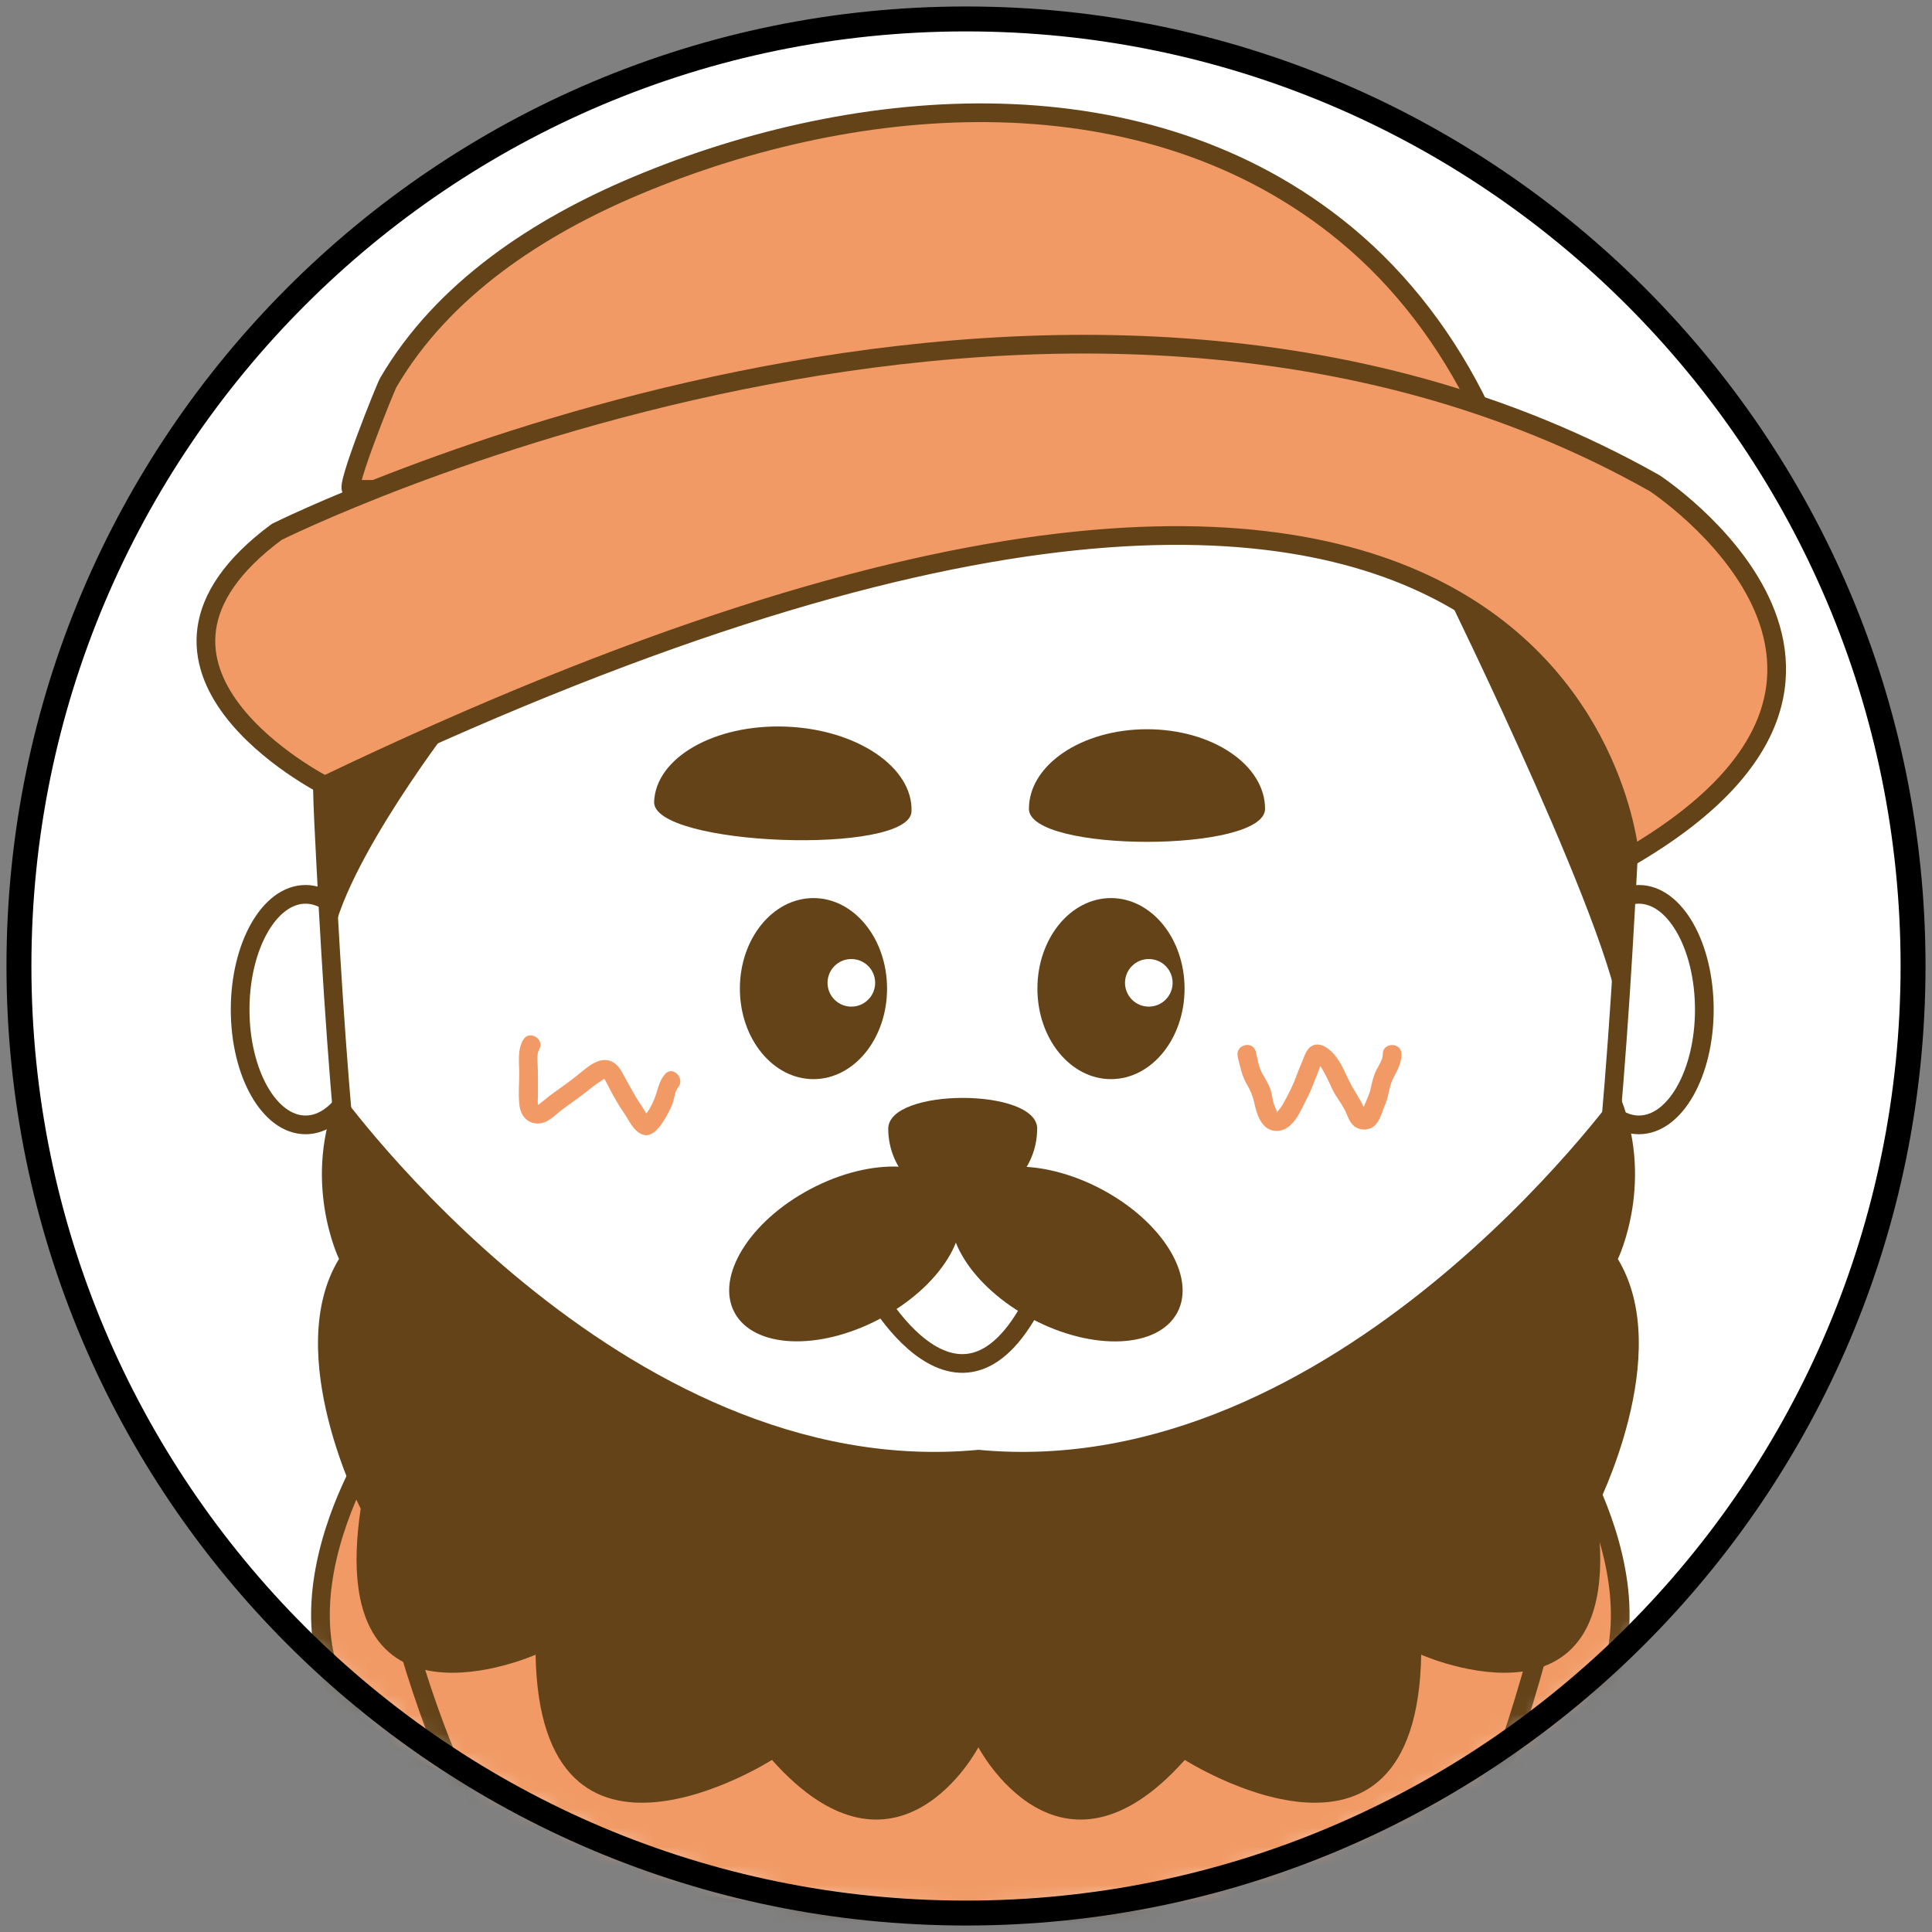 <svg width="102" height="102" viewBox="0 0 102 102" fill="none" xmlns="http://www.w3.org/2000/svg">
<rect x="0" y="0" width="102" height="102" fill="#808080" stroke="none"/>
<path d="M51 101C78.614 101 101 78.614 101 51C101 23.386 78.614 1 51 1C23.386 1 1 23.386 1 51C1 78.614 23.386 101 51 101Z" fill="white"/>
<mask id="mask0_2696_12631" style="mask-type:luminance" maskUnits="userSpaceOnUse" x="1" y="1" width="100" height="100">
<path d="M51 101C78.614 101 101 78.614 101 51C101 23.386 78.614 1 51 1C23.386 1 1 23.386 1 51C1 78.614 23.386 101 51 101Z" fill="white"/>
</mask>
<g mask="url(#mask0_2696_12631)">
<path d="M16.132 59.388C18.039 59.388 19.586 56.663 19.586 53.303C19.586 49.942 18.039 47.217 16.132 47.217C14.224 47.217 12.678 49.942 12.678 53.303C12.678 56.663 14.224 59.388 16.132 59.388Z" fill="white" stroke="#644319" stroke-width="0.987" stroke-miterlimit="10"/>
<path d="M86.526 59.388C88.434 59.388 89.98 56.663 89.98 53.303C89.98 49.942 88.434 47.217 86.526 47.217C84.619 47.217 83.072 49.942 83.072 53.303C83.072 56.663 84.619 59.388 86.526 59.388Z" fill="white" stroke="#644319" stroke-width="0.987" stroke-miterlimit="10"/>
<path d="M70.013 25.724C74.155 26.546 79.013 26.842 82.375 29.697C86.207 32.954 86.299 38.549 86.059 43.444C85.464 55.599 84.619 67.776 82.221 79.727C80.809 86.763 78.819 93.799 75.01 99.967C73.26 102.802 71.056 105.493 68.073 107.131C62.073 110.424 53.583 109.881 46.997 109.487C43.004 109.246 38.671 109.105 35.076 107.131C32.089 105.493 29.888 102.799 28.138 99.967C24.329 93.799 22.339 86.76 20.928 79.727C18.53 67.779 17.681 55.599 17.089 43.444C16.849 38.549 16.944 32.95 20.773 29.694C24.175 26.802 28.839 25.848 33.145 25.283C41.51 24.184 50.184 23.631 58.694 24.223C62.494 24.49 66.28 24.98 70.017 25.72L70.013 25.724Z" fill="white" stroke="#644319" stroke-width="0.987" stroke-miterlimit="10"/>
<path d="M54.76 59.592C54.76 57.421 46.895 57.421 46.895 59.592C46.895 61.763 48.654 63.523 50.825 63.523C52.996 63.523 54.756 61.763 54.756 59.592H54.76Z" fill="#644319"/>
<path d="M54.322 42.704C54.322 45.026 66.789 45.026 66.789 42.704C66.789 40.381 64 38.5 60.556 38.5C57.112 38.5 54.322 40.381 54.322 42.704Z" fill="#644319"/>
<path d="M48.123 42.842C48.034 45.178 34.445 44.668 34.534 42.332C34.623 39.997 37.734 38.221 41.488 38.362C45.241 38.503 48.211 40.51 48.123 42.842Z" fill="#644319"/>
<path d="M58.654 56.973C60.8 56.973 62.539 54.833 62.539 52.194C62.539 49.554 60.8 47.414 58.654 47.414C56.509 47.414 54.77 49.554 54.77 52.194C54.77 54.833 56.509 56.973 58.654 56.973Z" fill="#644319"/>
<path d="M42.947 56.973C45.093 56.973 46.832 54.833 46.832 52.194C46.832 49.554 45.093 47.414 42.947 47.414C40.802 47.414 39.062 49.554 39.062 52.194C39.062 54.833 40.802 56.973 42.947 56.973Z" fill="#644319"/>
<path d="M46.429 69.64C49.658 67.94 51.467 65.022 50.467 63.124C49.468 61.225 46.04 61.064 42.81 62.764C39.58 64.464 37.772 67.381 38.771 69.28C39.771 71.179 43.199 71.34 46.429 69.64Z" fill="#644319"/>
<path d="M62.162 69.284C63.161 67.386 61.353 64.469 58.123 62.769C54.893 61.069 51.465 61.23 50.466 63.128C49.466 65.027 51.275 67.944 54.504 69.644C57.734 71.344 61.162 71.183 62.162 69.284Z" fill="#644319"/>
<path d="M27.615 54.901C27.326 55.424 27.401 55.98 27.411 56.552C27.421 57.157 27.345 57.796 27.431 58.398C27.503 58.917 27.858 59.328 28.414 59.315C28.97 59.302 29.352 58.809 29.77 58.513C30.276 58.151 30.783 57.796 31.263 57.398C31.454 57.24 31.671 57.124 31.865 56.973C31.98 56.884 31.924 56.98 31.878 56.927C31.954 57.013 32 57.134 32.056 57.233C32.322 57.74 32.602 58.273 32.931 58.743C33.207 59.141 33.434 59.717 33.921 59.898C34.507 60.115 34.987 59.286 35.217 58.871C35.339 58.651 35.454 58.427 35.533 58.184C35.612 57.94 35.632 57.615 35.796 57.417C36.201 56.934 35.507 56.23 35.099 56.72C34.773 57.108 34.733 57.559 34.549 58.013C34.414 58.348 34.178 58.832 33.862 59.023H34.358C34.171 58.924 34.079 58.713 33.974 58.539C33.845 58.328 33.694 58.131 33.569 57.917C33.312 57.48 33.076 57.029 32.829 56.588C32.625 56.223 32.319 55.937 31.875 55.967C31.405 55.999 30.997 56.348 30.648 56.634C30.24 56.97 29.816 57.279 29.385 57.585C29.158 57.746 28.938 57.907 28.727 58.088C28.651 58.154 28.556 58.21 28.487 58.282C28.358 58.414 28.355 58.256 28.441 58.391C28.355 58.256 28.398 58.006 28.401 57.861C28.405 57.572 28.401 57.282 28.401 56.99C28.401 56.697 28.395 56.411 28.381 56.121C28.372 55.878 28.349 55.621 28.47 55.404C28.776 54.848 27.928 54.348 27.618 54.907L27.615 54.901Z" fill="#F19A65"/>
<path d="M65.339 55.779C65.47 56.293 65.559 56.793 65.832 57.256C66.026 57.589 66.141 57.865 66.224 58.237C66.355 58.855 66.618 59.704 67.395 59.707C68.171 59.71 68.572 58.855 68.855 58.283C69.01 57.974 69.171 57.661 69.296 57.342C69.398 57.085 69.49 56.829 69.599 56.575C69.674 56.398 69.72 56.145 69.852 55.996L69.503 56.141C69.678 56.158 69.868 56.549 69.938 56.677C70.089 56.947 70.21 57.233 70.342 57.51C70.533 57.908 70.826 58.25 71.02 58.645C71.178 58.97 71.257 59.329 71.595 59.523C71.934 59.717 72.388 59.661 72.648 59.352C72.891 59.062 72.997 58.615 73.145 58.273C73.332 57.832 73.335 57.342 73.559 56.918C73.783 56.493 73.993 56.125 73.99 55.648C73.99 55.013 73 55.013 73.003 55.648C73.003 55.957 72.816 56.204 72.678 56.47C72.516 56.786 72.444 57.099 72.372 57.441C72.299 57.783 72.155 58.049 72.033 58.358C72.007 58.427 71.908 58.585 71.921 58.668L71.882 58.74L72.128 58.71C72.128 58.71 72.043 58.549 72.033 58.523C71.793 57.98 71.438 57.516 71.184 56.98C70.99 56.572 70.816 56.161 70.543 55.799C70.27 55.437 69.734 54.954 69.253 55.224C69.013 55.358 68.895 55.668 68.803 55.908C68.691 56.197 68.562 56.477 68.457 56.77C68.296 57.217 68.082 57.658 67.855 58.075C67.753 58.26 67.651 58.454 67.507 58.612C67.48 58.641 67.405 58.71 67.391 58.724C67.46 58.661 67.454 58.829 67.418 58.71C67.362 58.526 67.266 58.362 67.22 58.168C67.174 57.974 67.145 57.766 67.089 57.569C66.99 57.237 66.793 56.96 66.632 56.658C66.441 56.309 66.395 55.901 66.299 55.52C66.141 54.904 65.191 55.164 65.349 55.783L65.339 55.779Z" fill="#F19A65"/>
<path d="M44.947 53.145C45.641 53.145 46.204 52.582 46.204 51.888C46.204 51.194 45.641 50.632 44.947 50.632C44.253 50.632 43.69 51.194 43.69 51.888C43.69 52.582 44.253 53.145 44.947 53.145Z" fill="white"/>
<path d="M60.651 53.145C61.345 53.145 61.908 52.582 61.908 51.888C61.908 51.194 61.345 50.632 60.651 50.632C59.957 50.632 59.395 51.194 59.395 51.888C59.395 52.582 59.957 53.145 60.651 53.145Z" fill="white"/>
<path d="M45.846 67.625C45.905 67.98 50.872 77.049 54.954 67.938" stroke="#644319" stroke-width="0.987" stroke-miterlimit="10" stroke-linecap="round"/>
<path d="M34.582 100.579C34.582 100.579 36.467 106.747 38.98 109.059L34.582 100.579Z" fill="white"/>
<path d="M34.582 100.579C34.582 100.579 36.467 106.747 38.98 109.059" stroke="#644319" stroke-width="0.987" stroke-linecap="round" stroke-linejoin="round"/>
<path d="M42.721 101.269C42.721 101.269 43.063 106.325 44.948 109.059L42.721 101.269Z" fill="white"/>
<path d="M42.721 101.269C42.721 101.269 43.063 106.325 44.948 109.059" stroke="#644319" stroke-width="0.987" stroke-linecap="round" stroke-linejoin="round"/>
<path d="M65.994 101.207C65.994 101.207 64.109 106.917 61.596 109.059L65.994 101.207Z" fill="white"/>
<path d="M65.994 101.207C65.994 101.207 64.109 106.917 61.596 109.059" stroke="#644319" stroke-width="0.987" stroke-linecap="round" stroke-linejoin="round"/>
<path d="M19.602 76.536C19.602 76.536 11.382 89.46 23.711 94.22L19.602 76.536Z" fill="#F19A65"/>
<path d="M19.602 76.536C19.602 76.536 11.382 89.46 23.711 94.22" stroke="#644319" stroke-width="0.987" stroke-miterlimit="10" stroke-linecap="round"/>
<path d="M82.856 76.536C82.856 76.536 91.076 89.46 78.747 94.22L82.856 76.536Z" fill="#F19A65"/>
<path d="M82.856 76.536C82.856 76.536 91.076 89.46 78.747 94.22" stroke="#644319" stroke-width="0.987" stroke-miterlimit="10" stroke-linecap="round"/>
<path d="M18.664 72.5C18.664 72.5 48.382 84.013 84.523 72.5C84.523 72.5 80.507 94.76 76.49 98.595C76.49 98.595 55.608 105.503 26.694 98.595C26.694 98.595 21.072 91.688 18.661 72.5H18.664Z" fill="#F19A65" stroke="#644319" stroke-width="0.987" stroke-linecap="round" stroke-linejoin="round"/>
<path d="M85.418 66.464C85.418 66.464 87.45 62.283 85.418 57.618C85.418 57.618 70.569 78.335 51.658 76.543C32.746 78.339 17.898 57.618 17.898 57.618C15.865 62.28 17.898 66.464 17.898 66.464C14.852 71.474 19.043 79.651 19.043 79.651C17.141 92.312 28.276 87.359 28.276 87.359C28.52 100.707 40.756 92.915 40.756 92.915C47.404 100.372 51.654 92.247 51.654 92.247C51.654 92.247 55.908 100.372 62.552 92.915C62.552 92.915 74.793 100.707 75.033 87.359C75.033 87.359 86.168 92.312 84.266 79.651C84.266 79.651 88.457 71.474 85.411 66.464H85.418Z" fill="#644319"/>
<path d="M23.711 38.444C23.711 38.444 17.165 46.977 17.471 50.632C17.776 54.286 16.918 36.707 16.918 36.707L23.711 38.441V38.444Z" fill="#644319"/>
<path d="M76.329 31.263C76.329 31.263 85.846 50.631 85.54 54.289C85.234 57.947 86.398 38.026 86.398 38.026L76.329 31.263Z" fill="#644319"/>
<path d="M18.566 25.832C18.188 25.832 20.346 20.457 20.5 20.197C23.385 15.259 28.448 11.967 33.612 9.799C45.434 4.832 60.54 3.694 71.036 12.355C74.059 14.852 76.438 18.039 78.142 21.562L56.776 25.835C56.776 25.835 18.592 25.835 18.573 25.835L18.566 25.832Z" fill="#F19A65" stroke="#644319" stroke-width="0.987" stroke-linecap="round" stroke-linejoin="round"/>
<path d="M17.142 41.464C17.142 41.464 4.912 35.266 14.609 28.082C14.609 28.082 55.632 7.615 87.349 25.506C87.349 25.506 102.698 35.536 86.046 45.243C86.046 45.243 83.418 9.717 17.142 41.464Z" fill="#F19A65" stroke="#644319" stroke-width="0.987" stroke-linecap="round" stroke-linejoin="round"/>
</g>
<path d="M51 101C78.614 101 101 78.614 101 51C101 23.386 78.614 1 51 1C23.386 1 1 23.386 1 51C1 78.614 23.386 101 51 101Z" stroke="black" stroke-width="1.316" stroke-miterlimit="10"/>
</svg>
